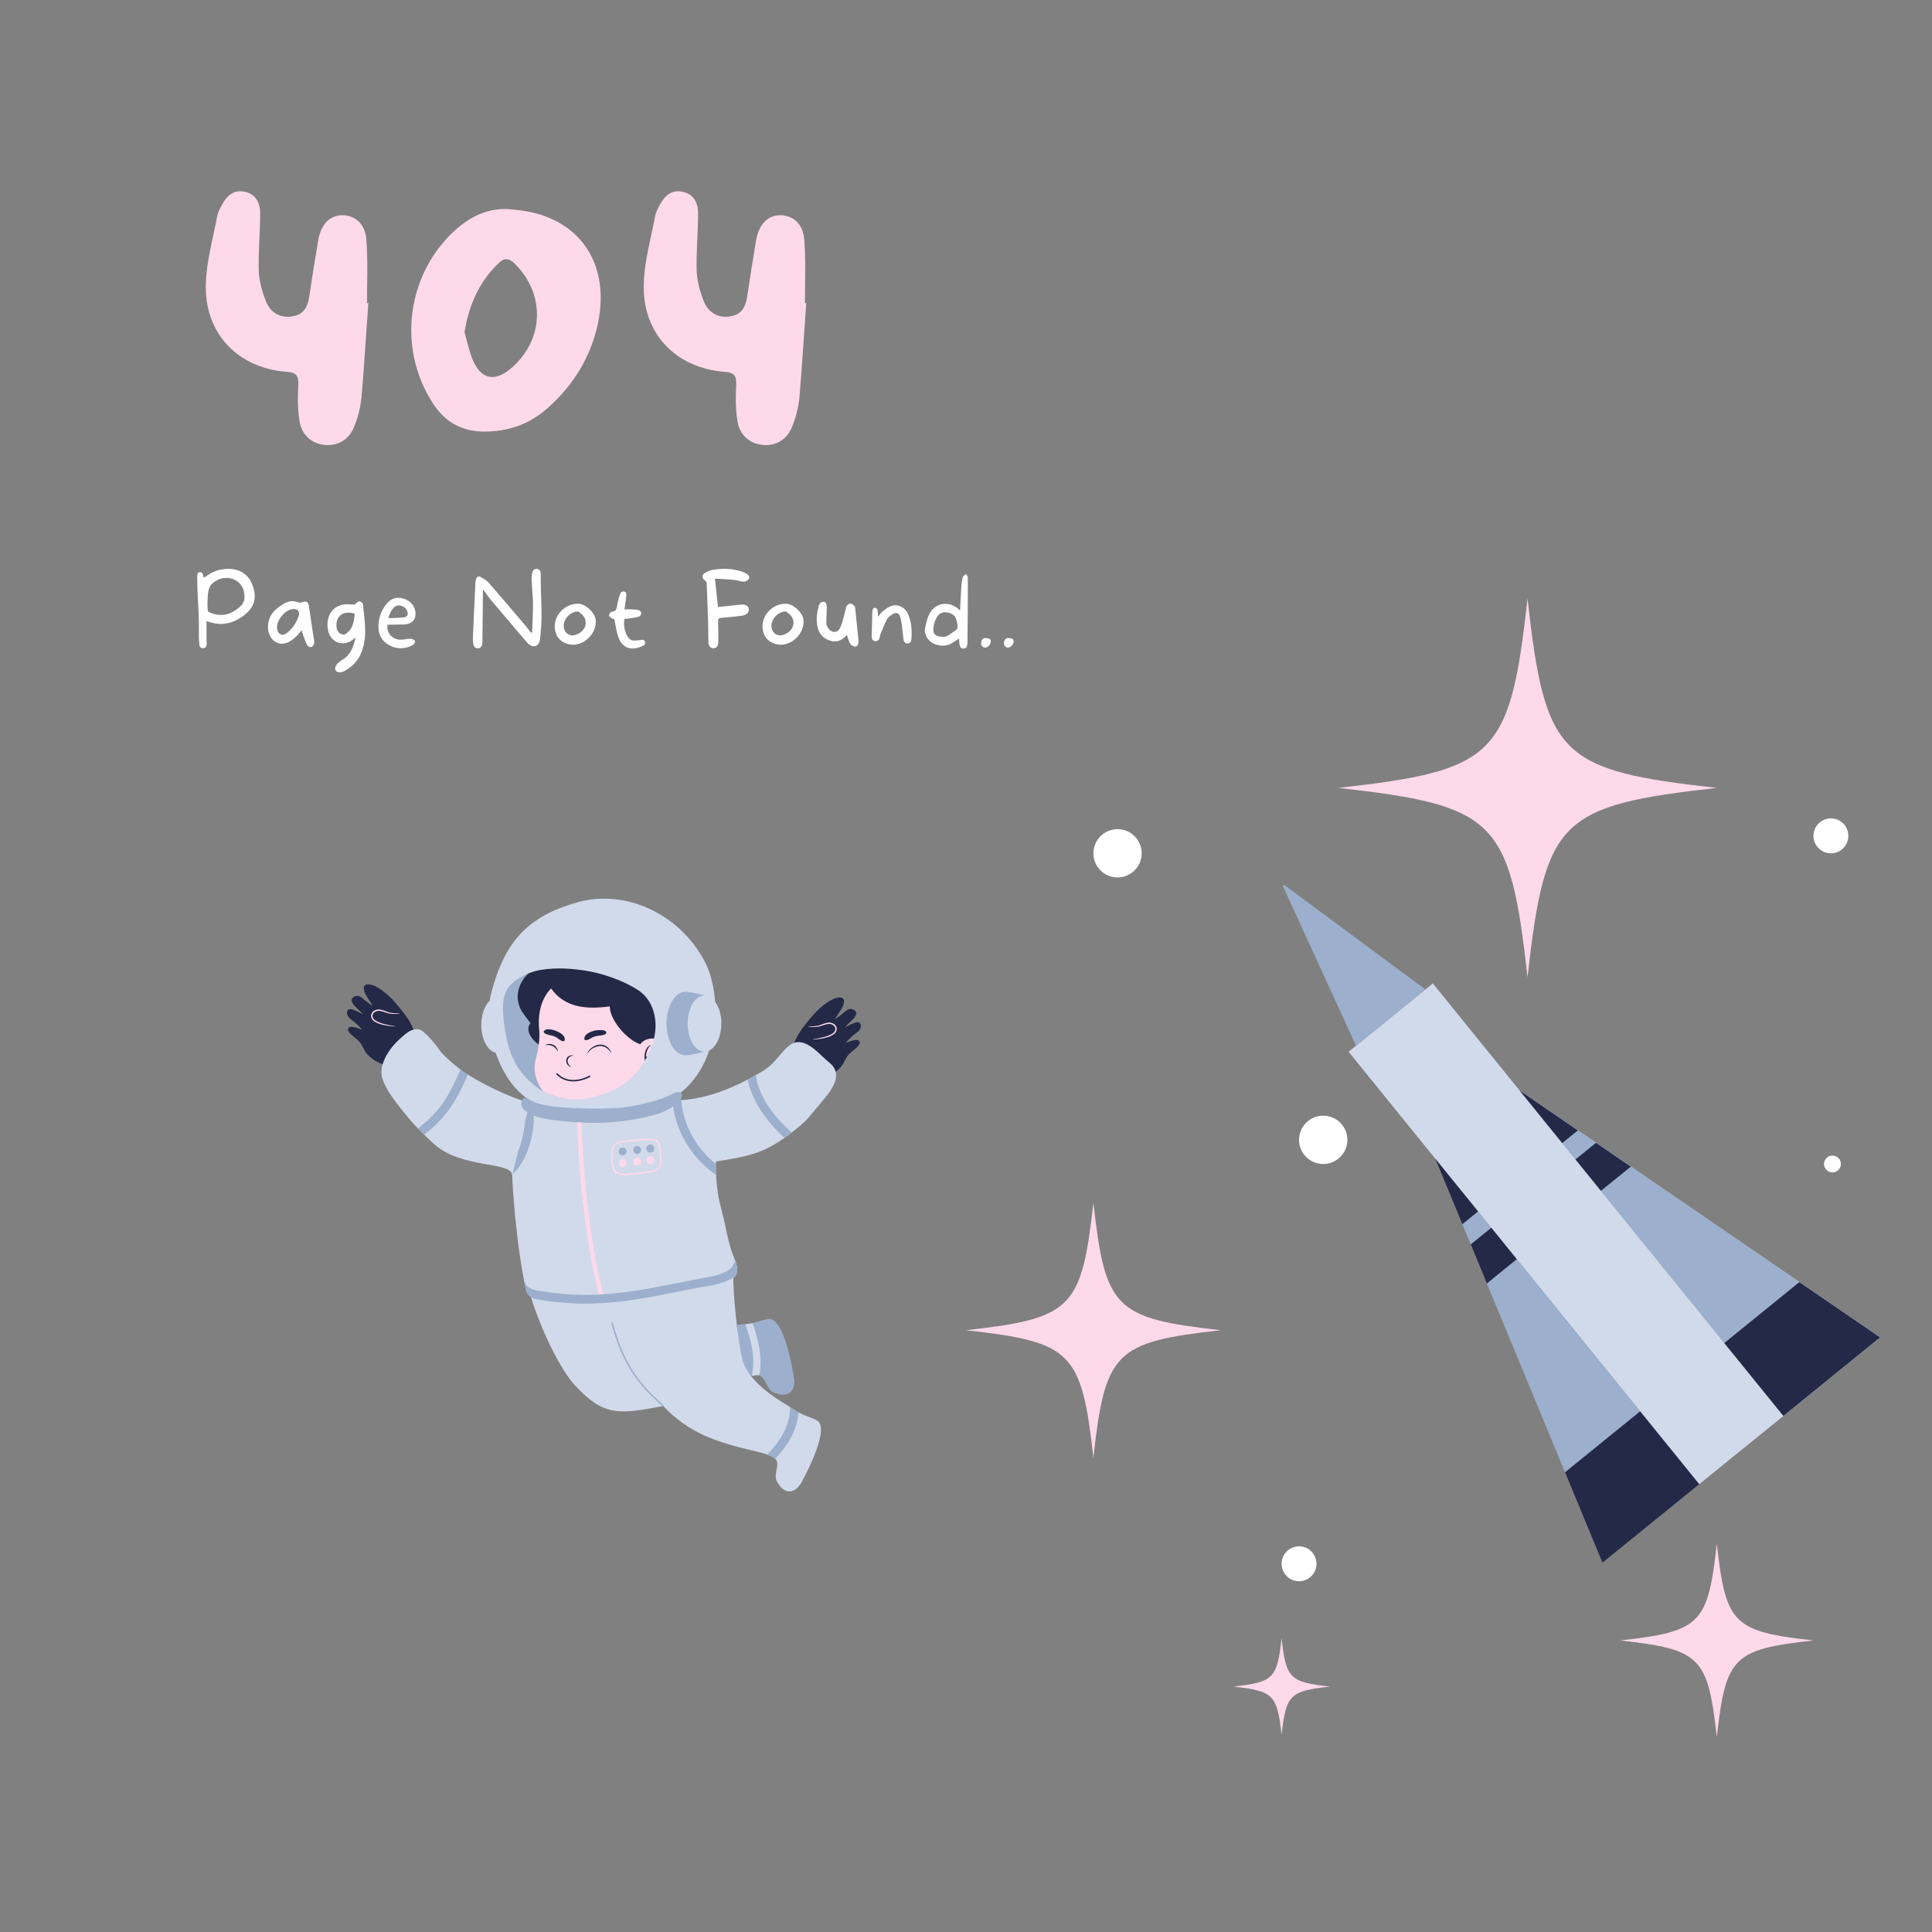 <svg xmlns="http://www.w3.org/2000/svg" xmlns:xlink="http://www.w3.org/1999/xlink" width="1080" zoomAndPan="magnify" viewBox="0 0 810 810" height="1080" preserveAspectRatio="xMidYMid meet" version="1.0"><rect x="0" y="0" width="810" height="810" fill="#808080" stroke="none"/><defs><g/><clipPath id="id1"><path d="M 561 250.371 L 720 250.371 L 720 410 L 561 410 Z M 561 250.371 " clip-rule="nonzero"/></clipPath><clipPath id="id2"><path d="M 679 647 L 761 647 L 761 728.871 L 679 728.871 Z M 679 647 " clip-rule="nonzero"/></clipPath><clipPath id="id3"><path d="M 145.078 412 L 174 412 L 174 447 L 145.078 447 Z M 145.078 412 " clip-rule="nonzero"/></clipPath><clipPath id="id4"><path d="M 333 418.02 L 360.914 418.02 L 360.914 449.332 L 333 449.332 Z M 333 418.02 " clip-rule="nonzero"/></clipPath></defs><g fill="#fed9e9" fill-opacity="1"><g transform="translate(81, 186.125)"><g><path d="M 72.863 -59.039 C 72.863 -67.969 73.297 -76.895 72.574 -85.824 C 72 -92.449 67.824 -95.762 62.641 -95.902 C 57.312 -95.902 53.566 -92.16 52.414 -85.391 C 51.121 -77.902 49.969 -70.414 48.816 -62.785 C 48.238 -58.32 46.945 -54.434 41.902 -53.566 C 37.008 -52.559 32.832 -54.719 30.816 -59.039 C 29.09 -63.07 27.793 -67.68 27.504 -72 C 27.215 -80.207 28.078 -88.414 28.078 -96.625 C 28.078 -100.945 26.352 -104.688 21.742 -105.695 C 16.848 -106.848 13.824 -103.824 11.809 -99.793 C 11.09 -98.496 10.367 -97.055 10.078 -95.617 C 8.352 -86.258 5.617 -76.895 5.328 -67.535 C 4.465 -46.656 18.434 -31.824 39.168 -30.238 C 43.488 -29.953 44.207 -28.367 44.062 -24.625 C 43.777 -19.441 43.777 -14.258 44.641 -9.215 C 45.648 -3.742 49.535 -0.145 55.297 0.434 C 61.199 0.863 65.52 -2.16 67.535 -7.344 C 69.121 -11.09 70.129 -15.406 70.559 -19.441 C 71.711 -32.688 72.434 -45.793 73.441 -59.039 C 73.152 -59.039 73.008 -59.039 72.863 -59.039 Z M 72.863 -59.039 "/></g></g></g><g fill="#fed9e9" fill-opacity="1"><g transform="translate(167.112, 186.125)"><g><path d="M 24.625 -90.434 C 3.457 -72 -0.863 -40.465 14.398 -16.992 C 19.441 -9.215 26.496 -5.184 35.855 -5.184 C 45.215 -5.184 53.566 -7.777 60.91 -13.68 C 71.711 -22.754 79.344 -33.984 82.945 -47.809 C 90 -75.312 75.742 -96.047 48.383 -98.207 C 39.168 -99.504 31.391 -96.191 24.625 -90.434 Z M 42.047 -75.887 C 44.352 -78.191 46.512 -77.902 48.816 -75.457 C 61.344 -62.93 61.055 -44.496 48.098 -32.543 C 40.465 -25.488 34.273 -26.785 30.672 -36.289 C 29.375 -39.887 28.512 -43.488 27.648 -46.945 C 29.52 -58.32 33.84 -68.113 42.047 -75.887 Z M 42.047 -75.887 "/></g></g></g><g fill="#fed9e9" fill-opacity="1"><g transform="translate(264.6, 186.125)"><g><path d="M 72.863 -59.039 C 72.863 -67.969 73.297 -76.895 72.574 -85.824 C 72 -92.449 67.824 -95.762 62.641 -95.902 C 57.312 -95.902 53.566 -92.16 52.414 -85.391 C 51.121 -77.902 49.969 -70.414 48.816 -62.785 C 48.238 -58.32 46.945 -54.434 41.902 -53.566 C 37.008 -52.559 32.832 -54.719 30.816 -59.039 C 29.09 -63.07 27.793 -67.68 27.504 -72 C 27.215 -80.207 28.078 -88.414 28.078 -96.625 C 28.078 -100.945 26.352 -104.688 21.742 -105.695 C 16.848 -106.848 13.824 -103.824 11.809 -99.793 C 11.09 -98.496 10.367 -97.055 10.078 -95.617 C 8.352 -86.258 5.617 -76.895 5.328 -67.535 C 4.465 -46.656 18.434 -31.824 39.168 -30.238 C 43.488 -29.953 44.207 -28.367 44.062 -24.625 C 43.777 -19.441 43.777 -14.258 44.641 -9.215 C 45.648 -3.742 49.535 -0.145 55.297 0.434 C 61.199 0.863 65.52 -2.16 67.535 -7.344 C 69.121 -11.09 70.129 -15.406 70.559 -19.441 C 71.711 -32.688 72.434 -45.793 73.441 -59.039 C 73.152 -59.039 73.008 -59.039 72.863 -59.039 Z M 72.863 -59.039 "/></g></g></g><g fill="#ffffff" fill-opacity="1"><g transform="translate(81, 271.775)"><g><path d="M 24.652 -26.965 C 22.723 -31.668 18.355 -33.895 12.641 -33.137 C 9.07 -32.762 6.719 -31.078 5.586 -30.281 C 4.996 -29.863 4.789 -29.695 4.492 -29.82 L 4.242 -29.902 L 4.199 -30.199 C 4.074 -31.668 3.527 -31.879 2.941 -31.879 C 2.941 -31.879 2.898 -31.879 2.898 -31.879 C 2.309 -31.879 1.723 -31.668 1.68 -30.199 C 1.68 -26.418 1.848 -22.637 2.059 -18.941 C 2.184 -16.129 2.352 -13.273 2.395 -10.457 C 2.395 -9.535 2.395 -8.609 2.395 -7.727 C 2.352 -5.672 2.352 -3.527 2.605 -1.43 C 2.688 -0.758 3.066 0.043 4.156 0 C 4.492 0 5.461 -0.043 5.629 -1.598 C 5.672 -1.973 5.629 -2.352 5.629 -2.773 C 5.586 -3.023 5.586 -3.234 5.586 -3.484 C 5.586 -5.25 5.586 -7.016 5.586 -8.777 L 5.586 -11.426 L 6.133 -11.215 C 11.215 -9.367 15.918 -9.996 20.578 -13.273 C 25.746 -16.844 27.047 -21.211 24.652 -26.965 Z M 21.461 -20.746 C 21.379 -19.738 20.832 -18.605 20.16 -17.934 C 17.516 -15.289 14.574 -13.945 11.594 -13.945 C 9.828 -13.945 8.105 -14.406 6.344 -15.328 C 5.672 -15.664 6.133 -22.598 6.176 -22.68 C 6.594 -25.789 7.184 -26.797 9.574 -28.266 C 12.098 -29.82 15.328 -29.902 17.809 -28.477 C 20.496 -26.922 21.715 -24.316 21.461 -20.746 Z M 21.461 -20.746 "/></g></g></g><g fill="#ffffff" fill-opacity="1"><g transform="translate(110.652, 271.775)"><g><path d="M 20.789 -4.746 C 20.203 -8.863 19.57 -12.977 18.941 -17.137 C 18.816 -18.145 18.691 -19.32 17.555 -19.531 C 16.801 -19.699 15.875 -19.234 15.035 -19.066 C 12.18 -20.074 10.586 -20.035 7.727 -18.312 C 6.719 -17.684 5.711 -16.926 4.828 -16.129 C 1.934 -13.48 0.926 -9.031 2.309 -5.711 C 3.781 -2.227 7.223 -0.926 10.543 -2.688 C 11.676 -3.277 12.684 -4.156 13.648 -5.039 C 14.406 -5.711 14.992 -6.594 15.836 -7.602 C 15.961 -7.098 15.961 -6.762 16.086 -6.512 C 16.715 -4.746 17.305 -2.941 18.145 -1.262 C 18.355 -0.797 19.445 -0.336 19.906 -0.504 C 20.453 -0.715 20.957 -1.555 21.086 -2.184 C 21.211 -2.98 20.914 -3.863 20.789 -4.746 Z M 14.574 -13.523 C 13.691 -10.879 12.223 -8.566 10.078 -6.762 C 9.156 -6.008 8.105 -5.207 6.887 -5.879 C 5.672 -6.551 5.543 -7.812 5.461 -8.777 C 5.504 -12.137 9.031 -16.086 12.055 -16.422 C 14.113 -16.676 15.203 -15.414 14.574 -13.523 Z M 14.574 -13.523 "/></g></g></g><g fill="#ffffff" fill-opacity="1"><g transform="translate(135.6, 271.775)"><g><path d="M 16.59 -18.395 C 16.547 -18.898 15.664 -19.57 15.121 -19.656 C 14.617 -19.738 13.984 -19.109 13.48 -18.73 C 13.312 -18.605 13.273 -18.27 13.312 -18.312 C 11.426 -18.312 9.66 -18.605 8.062 -18.27 C 2.562 -17.094 0.926 -11.762 2.016 -7.184 C 3.234 -2.184 8.484 -0.504 12.473 -3.695 C 12.727 -3.906 12.938 -4.117 13.48 -4.535 C 12.641 -0.547 11.426 2.73 8.023 4.789 C 7.52 5.082 7.055 5.418 6.594 5.797 C 5.039 7.055 4.535 8.359 5.207 9.367 C 5.879 10.332 7.309 10.375 9.031 9.449 C 12.391 7.559 14.785 4.914 16.129 1.262 C 18.523 -5.25 17.18 -11.844 16.59 -18.395 Z M 10.289 -6.762 C 9.535 -6.047 8.695 -5.418 7.52 -5.922 C 6.344 -6.383 5.711 -7.352 5.543 -8.566 C 4.871 -13.398 8.273 -16.086 13.145 -14.449 C 12.77 -11.676 12.602 -8.863 10.289 -6.762 Z M 10.289 -6.762 "/></g></g></g><g fill="#ffffff" fill-opacity="1"><g transform="translate(156.936, 271.775)"><g><path d="M 5.711 -9.871 C 7.895 -9.91 10.039 -9.91 12.223 -9.953 C 14.953 -10.039 16.59 -11.129 17.094 -13.062 C 17.809 -16.043 16.211 -19.152 13.23 -20.453 C 10.078 -21.84 7.141 -21.168 5.082 -18.562 C 2.73 -15.625 1.598 -12.266 1.723 -8.609 C 1.805 -5.293 3.445 -2.688 6.551 -1.094 C 9.703 0.504 12.977 0.336 16.086 -1.301 C 16.633 -1.598 17.219 -2.52 17.094 -2.98 C 16.969 -3.445 15.961 -3.906 15.371 -3.949 C 14.195 -4.031 13.02 -3.738 11.887 -3.613 C 8.023 -3.191 5.039 -6.047 5.504 -9.742 C 5.629 -9.828 5.672 -9.871 5.711 -9.871 Z M 8.398 -17.219 C 9.449 -18.188 11.004 -18.145 12.473 -17.262 C 13.523 -16.59 14.363 -14.785 13.859 -13.777 C 13.648 -13.355 12.938 -12.977 12.434 -12.938 C 10.289 -12.727 8.148 -12.684 5.84 -12.602 C 6.383 -14.363 7.055 -16.004 8.398 -17.219 Z M 8.398 -17.219 "/></g></g></g><g fill="#ffffff" fill-opacity="1"><g transform="translate(178.02, 271.775)"><g/></g></g><g fill="#ffffff" fill-opacity="1"><g transform="translate(196.542, 271.775)"><g><path d="M 26.082 -6.512 C 25.285 -7.477 24.57 -8.527 23.73 -9.492 C 18.605 -15.539 13.48 -21.59 8.273 -27.551 C 7.391 -28.559 6.047 -29.23 4.828 -29.945 C 4.074 -30.367 3.359 -29.945 3.109 -29.105 C 2.898 -28.559 2.773 -27.973 2.773 -27.383 C 2.395 -19.613 2.016 -11.844 1.723 -4.074 C 1.68 -3.191 1.766 -2.309 1.973 -1.469 C 2.227 -0.504 2.855 0.086 3.906 0.043 C 4.957 -0.043 5.418 -0.758 5.629 -1.68 C 5.711 -2.102 5.711 -2.562 5.711 -2.98 C 5.797 -9.703 5.879 -16.422 5.922 -23.102 C 5.922 -23.52 6.008 -23.941 6.047 -24.613 C 7.266 -22.973 8.23 -21.504 9.324 -20.16 C 14.281 -14.281 19.277 -8.441 24.277 -2.562 C 24.652 -2.102 25.156 -1.637 25.66 -1.301 C 27.344 -0.254 29.062 -0.883 29.609 -2.773 C 29.902 -3.738 29.945 -4.703 30.07 -5.672 C 31.039 -14.238 30.031 -22.805 30.156 -31.332 C 30.156 -32.34 29.695 -33.098 28.645 -33.223 C 27.637 -33.391 26.922 -32.801 26.672 -31.879 C 26.418 -30.828 26.293 -29.734 26.336 -28.688 C 26.461 -25.367 26.879 -22.051 26.922 -18.73 C 26.965 -14.699 26.672 -10.625 26.543 -6.594 C 26.375 -6.551 26.207 -6.512 26.082 -6.512 Z M 26.082 -6.512 "/></g></g></g><g fill="#ffffff" fill-opacity="1"><g transform="translate(230.898, 271.775)"><g><path d="M 18.816 -12.098 C 18.438 -15.035 14.531 -18.605 11.633 -18.648 C 6.383 -18.816 1.68 -14.406 1.68 -9.199 C 1.723 -5.125 3.988 -2.352 7.98 -1.598 C 13.734 -0.547 19.613 -6.301 18.816 -12.098 Z M 10.711 -5.711 C 7.98 -4.66 5.461 -6.426 5.418 -9.324 C 5.375 -12.305 8.316 -15.371 11.34 -15.414 C 11.801 -15.414 12.266 -14.824 12.684 -14.488 C 15.664 -12.348 15.539 -7.602 10.711 -5.711 Z M 10.711 -5.711 "/></g></g></g><g fill="#ffffff" fill-opacity="1"><g transform="translate(253.62, 271.775)"><g><path d="M 16.801 -2.645 C 16.465 -4.031 15.289 -3.445 14.32 -3.359 C 12.77 -3.277 11.047 -2.812 9.91 -4.324 C 8.191 -6.68 7.812 -9.406 8.105 -12.305 C 8.734 -12.348 9.281 -12.348 9.828 -12.434 C 11.297 -12.684 12.852 -12.852 14.281 -13.273 C 14.742 -13.398 15.289 -14.195 15.246 -14.699 C 15.246 -15.16 14.617 -15.875 14.152 -15.961 C 12.977 -16.254 11.762 -16.297 10.586 -16.34 C 9.828 -16.379 9.113 -16.297 8.191 -16.254 C 8.484 -18.227 8.695 -20.035 8.945 -21.797 C 9.07 -22.68 9.07 -23.52 8.023 -23.773 C 7.055 -23.98 6.512 -23.309 6.258 -22.469 C 5.84 -21.125 5.418 -19.738 5.164 -18.312 C 4.914 -16.844 4.914 -15.371 2.773 -15.289 C 2.395 -15.289 1.68 -14.281 1.68 -13.734 C 1.723 -13.273 2.52 -12.77 3.066 -12.434 C 3.359 -12.223 3.863 -12.305 3.906 -12.266 C 4.535 -9.449 4.789 -6.762 5.754 -4.324 C 7.391 -0.168 10.922 1.094 15.035 -0.629 C 15.961 -1.008 17.137 -1.344 16.801 -2.645 Z M 16.801 -2.645 "/></g></g></g><g fill="#ffffff" fill-opacity="1"><g transform="translate(274.326, 271.775)"><g/></g></g><g fill="#ffffff" fill-opacity="1"><g transform="translate(292.848, 271.775)"><g><path d="M 15.289 -28.602 C 16.547 -28.477 17.723 -27.93 18.984 -27.887 C 19.656 -27.887 20.664 -28.391 21.043 -28.98 C 21.59 -29.777 21.086 -30.66 20.242 -31.164 C 19.699 -31.543 19.066 -31.793 18.438 -32.047 C 14.406 -33.473 10.289 -33.516 6.133 -32.887 C 4.957 -32.719 3.695 -32.258 2.688 -31.586 C 1.262 -30.703 1.43 -29.273 2.812 -28.352 C 3.148 -28.141 3.402 -27.637 3.445 -27.258 C 3.652 -21.797 3.863 -16.379 4.031 -10.922 C 4.117 -8.023 4.031 -5.125 4.199 -2.27 C 4.242 -0.758 5.207 0.043 6.344 0.043 C 7.434 0 8.23 -0.926 8.316 -2.395 C 8.359 -2.898 8.316 -3.359 8.316 -3.863 C 8.316 -6.383 8.316 -8.863 8.23 -11.383 C 8.23 -12.305 8.484 -12.641 9.449 -12.727 C 12.305 -12.977 15.203 -13.23 18.059 -13.609 C 20.203 -13.902 21.293 -15.035 21.086 -16.465 C 20.875 -17.891 19.57 -18.523 17.387 -18.27 C 14.32 -17.934 11.258 -17.598 8.191 -17.262 C 7.77 -21.086 7.352 -24.949 6.887 -29.191 C 9.742 -29.023 12.516 -28.895 15.289 -28.602 Z M 15.289 -28.602 "/></g></g></g><g fill="#ffffff" fill-opacity="1"><g transform="translate(318.006, 271.775)"><g><path d="M 18.816 -12.098 C 18.438 -15.035 14.531 -18.605 11.633 -18.648 C 6.383 -18.816 1.68 -14.406 1.68 -9.199 C 1.723 -5.125 3.988 -2.352 7.98 -1.598 C 13.734 -0.547 19.613 -6.301 18.816 -12.098 Z M 10.711 -5.711 C 7.98 -4.66 5.461 -6.426 5.418 -9.324 C 5.375 -12.305 8.316 -15.371 11.34 -15.414 C 11.801 -15.414 12.266 -14.824 12.684 -14.488 C 15.664 -12.348 15.539 -7.602 10.711 -5.711 Z M 10.711 -5.711 "/></g></g></g><g fill="#ffffff" fill-opacity="1"><g transform="translate(340.728, 271.775)"><g><path d="M 19.109 -4.156 C 18.691 -8.23 18.27 -12.305 17.852 -16.379 C 17.809 -16.844 17.766 -17.473 17.473 -17.766 C 17.012 -18.227 16.34 -18.73 15.75 -18.73 C 15.203 -18.73 14.574 -18.188 14.195 -17.684 C 13.902 -17.348 13.945 -16.758 13.816 -16.297 C 13.105 -13.734 12.641 -11.09 11.551 -8.695 C 10.457 -6.215 7.855 -6.258 6.383 -8.609 C 6.008 -9.156 5.711 -9.871 5.711 -10.5 C 5.711 -12.727 5.879 -14.953 5.922 -17.18 C 5.922 -17.891 5.754 -18.73 5.336 -19.234 C 5.082 -19.531 4.074 -19.531 3.613 -19.32 C 3.148 -19.066 2.73 -18.395 2.562 -17.852 C 1.766 -14.992 1.387 -12.055 1.973 -9.156 C 2.562 -6.008 4.492 -4.031 7.52 -3.109 C 10.164 -2.352 12.266 -3.316 14.027 -5.293 C 14.113 -5.418 14.238 -5.461 14.363 -5.504 C 14.824 -4.285 15.078 -2.941 15.707 -1.848 C 16.086 -1.262 17.051 -0.758 17.766 -0.715 C 18.816 -0.715 19.152 -1.68 19.195 -2.688 C 19.234 -3.148 19.152 -3.652 19.109 -4.156 Z M 19.109 -4.156 "/></g></g></g><g fill="#ffffff" fill-opacity="1"><g transform="translate(363.786, 271.775)"><g><path d="M 16.969 -14.238 C 16.297 -15.836 14.992 -17.137 13.398 -17.684 C 10.246 -18.773 8.105 -16.926 6.047 -15.246 C 5.461 -14.742 5.039 -14.027 4.324 -13.188 C 4.242 -14.363 4.285 -15.289 4.074 -16.172 C 4.031 -16.297 3.988 -16.422 3.863 -16.547 C 3.402 -17.094 2.605 -17.094 2.227 -16.465 C 2.141 -16.379 2.102 -16.297 2.059 -16.172 C 1.891 -15.289 1.891 -14.363 1.891 -13.48 C 1.805 -10.543 1.766 -7.645 1.68 -4.703 C 1.68 -3.781 2.102 -3.109 3.066 -2.98 C 4.074 -2.812 4.66 -3.359 4.957 -4.285 C 5.125 -4.703 5.082 -5.207 5.25 -5.586 C 6.176 -7.812 6.973 -10.121 8.148 -12.223 C 8.652 -13.188 9.828 -13.945 10.879 -14.488 C 11.93 -15.078 13.188 -14.617 13.523 -13.441 C 13.984 -12.055 14.195 -10.543 14.406 -9.07 C 14.656 -7.223 14.785 -5.375 15.035 -3.57 C 15.203 -2.688 15.707 -1.934 16.758 -1.973 C 17.809 -2.059 18.227 -2.812 18.312 -3.738 C 18.605 -7.352 18.395 -10.922 16.969 -14.238 Z M 16.969 -14.238 "/></g></g></g><g fill="#ffffff" fill-opacity="1"><g transform="translate(386.046, 271.775)"><g><path d="M 18.984 -31.121 C 18.523 -30.742 17.852 -30.449 17.684 -29.988 C 17.348 -28.895 17.137 -27.719 17.051 -26.543 C 16.801 -23.059 16.676 -19.531 16.465 -15.793 C 16.172 -16.086 16.004 -16.254 15.836 -16.379 C 11.969 -19.949 6.047 -19.152 3.652 -14.488 C 2.645 -12.516 2.141 -10.246 1.766 -8.062 C 1.555 -7.055 1.934 -5.797 2.395 -4.828 C 4.074 -1.387 9.281 0 12.852 -2.016 C 13.902 -2.605 14.867 -3.277 16.043 -4.031 C 16.129 -3.023 16.129 -2.184 16.254 -1.387 C 16.379 -0.504 16.926 0.086 17.852 0.125 C 18.816 0.125 19.363 -0.461 19.488 -1.387 C 19.57 -1.68 19.57 -2.016 19.57 -2.309 C 19.656 -11.426 19.738 -20.539 19.738 -29.652 C 19.738 -30.113 19.234 -30.617 18.984 -31.121 Z M 13.398 -6.68 C 12.098 -5.84 10.961 -4.621 9.281 -4.789 C 5.922 -4.828 4.789 -6.176 5.375 -9.367 C 5.586 -10.375 5.922 -11.383 6.383 -12.305 C 7.391 -14.449 8.82 -15.289 10.836 -15.035 C 13.273 -14.742 14.531 -13.609 15.121 -11.215 C 15.121 -11.129 15.121 -11.047 15.16 -10.961 C 15.707 -8.23 15.707 -8.191 13.398 -6.68 Z M 13.398 -6.68 "/></g></g></g><g fill="#ffffff" fill-opacity="1"><g transform="translate(409.65, 271.775)"><g><path d="M 3.906 -4.242 C 2.477 -4.41 1.805 -3.695 1.68 -2.141 C 1.637 -1.094 2.309 -0.336 3.359 -0.254 C 4.367 -0.211 5.672 -1.512 5.754 -2.773 C 5.797 -4.074 4.789 -4.156 3.906 -4.242 Z M 3.906 -4.242 "/></g></g></g><g fill="#ffffff" fill-opacity="1"><g transform="translate(419.226, 271.775)"><g><path d="M 3.906 -4.242 C 2.477 -4.41 1.805 -3.695 1.68 -2.141 C 1.637 -1.094 2.309 -0.336 3.359 -0.254 C 4.367 -0.211 5.672 -1.512 5.754 -2.773 C 5.797 -4.074 4.789 -4.156 3.906 -4.242 Z M 3.906 -4.242 "/></g></g></g><path fill="#fed9e9" d="M 511.82 557.699 C 467.387 562.66 463.371 566.68 458.41 611.137 C 453.449 566.68 449.434 562.66 405 557.699 C 449.434 552.734 453.449 548.719 458.41 504.262 C 463.371 548.719 467.387 552.734 511.82 557.699 " fill-opacity="1" fill-rule="nonzero"/><g clip-path="url(#id1)"><path fill="#fed9e9" d="M 719.781 330.34 C 653.762 337.703 647.793 343.699 640.43 409.734 C 633.07 343.699 627.102 337.703 561.078 330.34 C 627.102 322.977 633.07 317.004 640.43 250.945 C 647.793 317.004 653.762 322.977 719.781 330.34 " fill-opacity="1" fill-rule="nonzero"/></g><path fill="#fed9e9" d="M 726.469 549.973 C 698.328 553.117 695.77 555.656 692.652 583.812 C 689.488 555.656 686.953 553.117 658.809 549.973 C 686.953 546.832 689.488 544.293 692.652 516.117 C 695.77 544.293 698.328 546.832 726.469 549.973 " fill-opacity="1" fill-rule="nonzero"/><g clip-path="url(#id2)"><path fill="#fed9e9" d="M 760.289 687.77 C 726.582 691.52 723.555 694.57 719.781 728.297 C 716.035 694.57 712.984 691.52 679.277 687.77 C 712.984 683.996 716.035 680.941 719.781 647.219 C 723.555 680.941 726.582 683.996 760.289 687.77 " fill-opacity="1" fill-rule="nonzero"/></g><path fill="#fed9e9" d="M 557.578 707.102 C 540.723 708.988 539.199 710.512 537.312 727.375 C 535.449 710.512 533.926 708.988 517.07 707.102 C 533.926 705.238 535.449 703.711 537.312 686.848 C 539.199 703.711 540.723 705.238 557.578 707.102 " fill-opacity="1" fill-rule="nonzero"/><path fill="#ffffff" d="M 564.895 477.879 C 564.895 483.469 560.359 488.004 554.75 488.004 C 549.164 488.004 544.629 483.469 544.629 477.879 C 544.629 472.289 549.164 467.75 554.75 467.75 C 560.359 467.75 564.895 472.289 564.895 477.879 " fill-opacity="1" fill-rule="nonzero"/><path fill="#ffffff" d="M 478.652 357.754 C 478.652 363.344 474.117 367.879 468.531 367.879 C 462.941 367.879 458.41 363.344 458.41 357.754 C 458.41 352.164 462.941 347.629 468.531 347.629 C 474.117 347.629 478.652 352.164 478.652 357.754 " fill-opacity="1" fill-rule="nonzero"/><path fill="#ffffff" d="M 771.801 488.004 C 771.801 489.957 770.207 491.531 768.258 491.531 C 766.328 491.531 764.734 489.957 764.734 488.004 C 764.734 486.051 766.328 484.48 768.258 484.48 C 770.207 484.48 771.801 486.051 771.801 488.004 " fill-opacity="1" fill-rule="nonzero"/><path fill="#ffffff" d="M 774.922 350.434 C 774.922 354.477 771.668 357.754 767.629 357.754 C 763.59 357.754 760.289 354.477 760.289 350.434 C 760.289 346.395 763.59 343.113 767.629 343.113 C 771.668 343.113 774.922 346.395 774.922 350.434 " fill-opacity="1" fill-rule="nonzero"/><path fill="#ffffff" d="M 551.945 655.637 C 551.945 659.68 548.668 662.934 544.629 662.934 C 540.59 662.934 537.312 659.68 537.312 655.637 C 537.312 651.574 540.59 648.297 544.629 648.297 C 548.668 648.297 551.945 651.574 551.945 655.637 " fill-opacity="1" fill-rule="nonzero"/><path fill="#d1daea" d="M 747.699 593.645 L 712.398 622.273 L 565.41 440.965 L 600.711 412.293 L 747.699 593.645 " fill-opacity="1" fill-rule="nonzero"/><path fill="#9cafcc" d="M 712.398 622.273 L 671.828 655.188 L 601.719 485.758 Z M 712.398 622.273 " fill-opacity="1" fill-rule="nonzero"/><path fill="#d1daea" d="M 747.699 593.645 L 788.273 560.707 L 637.02 457.109 Z M 747.699 593.645 " fill-opacity="1" fill-rule="nonzero"/><path fill="#9cafcc" d="M 747.699 593.645 L 788.273 560.707 L 637.02 457.109 Z M 747.699 593.645 " fill-opacity="1" fill-rule="nonzero"/><path fill="#232946" d="M 656.141 617.266 L 671.828 655.188 L 712.398 622.273 L 687.625 591.715 L 656.141 617.266 " fill-opacity="1" fill-rule="nonzero"/><path fill="#232946" d="M 619.672 507.898 L 601.719 485.758 L 613.098 513.242 Z M 619.672 507.898 " fill-opacity="1" fill-rule="nonzero"/><path fill="#232946" d="M 616.621 521.73 L 623.375 538.098 L 635.898 527.926 L 625.238 514.746 L 616.621 521.73 " fill-opacity="1" fill-rule="nonzero"/><path fill="#d1daea" d="M 722.902 563.066 L 747.699 593.645 L 788.273 560.707 L 754.387 537.512 L 722.902 563.066 " fill-opacity="1" fill-rule="nonzero"/><path fill="#232946" d="M 722.902 563.066 L 747.699 593.645 L 788.273 560.707 L 754.387 537.512 L 722.902 563.066 " fill-opacity="1" fill-rule="nonzero"/><path fill="#d1daea" d="M 661.547 473.926 L 637.02 457.109 L 654.973 479.246 Z M 661.547 473.926 " fill-opacity="1" fill-rule="nonzero"/><path fill="#232946" d="M 661.547 473.926 L 637.02 457.109 L 654.973 479.246 Z M 661.547 473.926 " fill-opacity="1" fill-rule="nonzero"/><path fill="#d1daea" d="M 660.516 486.098 L 671.199 499.277 L 683.742 489.125 L 669.133 479.113 L 660.516 486.094 " fill-opacity="1" fill-rule="nonzero"/><path fill="#232946" d="M 660.516 486.098 L 671.199 499.277 L 683.742 489.125 L 669.133 479.113 L 660.516 486.094 " fill-opacity="1" fill-rule="nonzero"/><path fill="#9cafcc" d="M 538.48 371.047 L 538.457 371.07 L 537.918 371.496 L 537.875 371.52 L 568.508 438.43 L 582.781 426.844 L 583.316 426.414 L 597.59 414.828 L 538.48 371.047 " fill-opacity="1" fill-rule="nonzero"/><path fill="#d1daea" d="M 359.031 436.602 C 357.863 436.602 356.102 437.301 355.156 437.672 C 354.953 437.75 354.785 437.82 354.664 437.863 L 354.023 436.859 C 354.371 436.512 354.699 436.164 355.031 435.82 C 355.848 434.961 356.691 434.074 357.742 433.25 C 357.93 433.105 358.113 432.969 358.297 432.828 C 359.648 431.809 360.469 431.121 360.27 429.863 C 360.172 429.277 359.938 429.164 359.562 429.164 C 358.926 429.164 358.055 429.559 357.418 429.848 L 357.176 429.957 C 356.215 430.387 355.305 430.871 354.477 431.398 L 353.66 430.516 C 354.023 430.035 354.461 429.594 354.887 429.168 C 355.078 428.973 355.27 428.781 355.453 428.586 C 355.66 428.367 355.922 428.113 356.211 427.844 C 357.18 426.93 358.504 425.68 358.316 424.68 C 358.188 424.008 357.344 423.641 356.613 423.641 C 356.559 423.641 356.504 423.645 356.449 423.648 C 355.688 423.711 355.062 424.25 354.398 424.82 C 354.18 425.008 353.965 425.191 353.742 425.363 C 352.648 426.207 351.543 427.043 350.434 427.871 L 349.523 427.109 C 349.898 426.359 350.438 425.527 351.008 424.652 C 351.844 423.363 352.711 422.031 353.055 420.941 C 353.309 420.121 353.316 419.488 353.078 419.168 C 352.852 418.859 352.367 418.797 352.004 418.797 C 351.129 418.797 349.93 419.16 348.941 419.727 C 346.043 421.309 343.141 423.785 340.762 426.699 L 340.117 427.465 C 338.145 429.816 335.051 433.504 333.766 437.008 C 328.879 437.883 326.316 445.043 320.172 448.805 C 301.434 460.266 288.348 461.652 280.562 461.234 C 289.062 456.738 294.434 449.051 297.309 440.445 C 300.27 439.039 302.441 434.512 302.441 429.133 C 302.441 425.43 301.414 422.133 299.809 419.973 C 299.359 413.438 297.766 407.383 295.297 402.801 C 284.703 382.984 262.184 372.762 242.316 378.219 C 221.914 383.961 211.762 394.004 205.926 416.398 C 205.668 417.402 205.465 418.457 205.312 419.555 C 203.203 421.594 201.777 425.387 201.777 429.738 C 201.777 435.656 204.402 440.539 207.82 441.375 C 210.895 450.414 216.402 458.625 224.035 462.32 L 222.051 462.363 L 219.488 473.109 L 222.051 462.363 C 216.172 460.77 206.957 457.113 195.57 450.211 C 193.133 448.734 185.621 442.516 184.152 440.086 C 183.055 438.27 178.312 432.699 176.25 431.777 C 175.094 431.266 173.902 431.391 172.746 431.852 C 171.547 428.254 168.309 424.398 166.273 421.973 L 165.625 421.199 C 163.25 418.293 160.348 415.816 157.441 414.227 C 156.461 413.668 155.258 413.305 154.387 413.305 C 154.023 413.305 153.539 413.367 153.312 413.676 C 153.074 413.996 153.082 414.629 153.332 415.445 C 153.68 416.535 154.547 417.867 155.383 419.156 C 155.953 420.035 156.492 420.863 156.867 421.617 L 155.953 422.379 C 154.848 421.547 153.742 420.715 152.645 419.867 C 152.426 419.699 152.211 419.516 151.992 419.328 C 151.328 418.758 150.703 418.219 149.941 418.156 C 149.887 418.152 149.832 418.148 149.777 418.148 C 149.047 418.148 148.203 418.512 148.074 419.188 C 147.883 420.188 149.211 421.438 150.18 422.352 C 150.465 422.625 150.73 422.871 150.938 423.094 C 151.121 423.289 151.312 423.48 151.508 423.68 C 151.93 424.102 152.367 424.539 152.73 425.027 L 151.914 425.906 C 151.086 425.383 150.18 424.895 149.211 424.465 L 148.973 424.359 C 148.336 424.066 147.461 423.672 146.828 423.672 C 146.453 423.672 146.219 423.785 146.121 424.367 C 145.918 425.629 146.738 426.32 148.09 427.336 C 148.273 427.473 148.461 427.617 148.645 427.758 C 149.695 428.582 150.539 429.469 151.359 430.328 C 151.688 430.672 152.02 431.02 152.367 431.367 L 151.727 432.371 C 151.602 432.328 151.434 432.262 151.23 432.18 C 150.285 431.805 148.523 431.109 147.359 431.109 C 146.535 431.109 146.535 431.434 146.535 431.699 C 146.535 432.375 148.098 433.676 149.238 434.625 C 150.258 435.469 151.219 436.27 151.633 436.961 C 152.062 437.617 152.414 438.277 152.754 438.918 C 153.484 440.281 154.172 441.57 155.488 442.621 C 156.387 443.375 158.406 444.902 160.633 445.535 C 159.887 447.699 159.645 449.922 160.262 451.984 C 161.848 457.273 166.316 462.523 169.684 466.812 C 173.246 471.355 177.484 475.5 181.723 479.414 C 193.602 490.359 214.762 486.637 214.766 492.93 L 214.762 492.93 C 214.762 495.707 216.277 521.551 220.477 540.59 C 220.797 542.051 221.566 543.082 222.602 543.828 L 222.594 543.832 C 228.465 562.219 236.566 576 240.832 580.559 C 253.32 594.242 259.805 592.836 278.086 589.492 C 289.031 601.211 301.598 604.82 314.633 607.953 C 317.441 608.629 322.898 609.703 324.996 611.613 C 327.488 613.879 323.672 618.496 326.059 621.668 C 329.715 627.75 334.285 625.316 336.418 620.758 C 338.547 616.801 347.992 598.562 342.508 595.52 C 339.996 594.125 337.09 593.531 334.578 592.027 C 332.289 590.656 330.047 589.184 327.785 587.762 C 323.172 584.859 318.633 581.523 315.176 577.281 C 314.727 576.73 314.301 576.16 313.902 575.578 C 314.441 575.68 314.766 575.738 314.766 575.738 L 315.379 575.738 C 315.309 576.121 315.234 576.504 315.145 576.887 C 316.141 576.645 317.07 576.516 317.84 576.582 C 318.012 576.602 318.176 576.625 318.328 576.672 C 318.375 576.441 318.41 576.211 318.449 575.98 C 319.699 576.648 321.051 578.367 321.727 579.691 C 322.543 581.285 323.387 582.93 325.09 583.406 L 325.148 583.426 C 326.355 583.902 327.453 584.145 328.402 584.145 C 329.684 584.145 330.684 583.711 331.375 582.852 C 332.391 581.594 332.684 579.438 332.16 577.047 C 330.426 566.227 326.855 553.59 322.5 553.59 C 322.395 553.59 322.289 553.602 322.18 553.613 C 320.852 553.805 319.574 554.184 318.223 554.578 C 317.598 554.762 316.32 554.949 315.672 555.117 C 315.703 555.203 315.723 555.289 315.746 555.375 C 315.668 555.148 315.59 554.914 315.508 554.688 C 314.848 554.848 314.176 554.973 313.492 555.047 C 313.148 555.086 312.812 555.121 312.473 555.152 C 312.551 555.367 312.625 555.586 312.703 555.805 C 311.875 555.883 310.41 555.957 309.586 556.027 C 309.672 556.727 309.535 557.438 309.238 558.148 C 308.215 550.238 307.457 541.27 307.457 535.82 L 307.453 535.824 C 307.98 535.402 308.43 534.918 308.711 534.344 C 309.832 532.027 308.277 528.598 307.422 526.438 C 305.766 522.258 304.934 518.062 304.043 513.676 C 303.148 509.266 301.715 504.969 301.023 500.52 C 300.352 496.188 299.977 491.359 300.164 486.973 C 314.648 484.645 320.883 483.477 332.309 474.512 C 338.207 469.887 338.145 469.566 342.961 463.816 C 346.66 459.363 352.047 453.691 350.156 448.707 C 350.453 448.48 350.715 448.273 350.914 448.105 C 352.219 447.062 352.906 445.773 353.637 444.406 C 353.977 443.77 354.332 443.105 354.746 442.469 C 355.172 441.762 356.137 440.961 357.152 440.117 C 358.293 439.168 359.855 437.871 359.855 437.191 C 359.855 436.926 359.855 436.602 359.031 436.602 " fill-opacity="1" fill-rule="nonzero"/><path fill="#9cafcc" d="M 315.145 576.887 C 315.07 576.906 314.988 576.93 314.918 576.949 L 314.91 576.941 C 314.988 576.922 315.07 576.906 315.145 576.887 " fill-opacity="1" fill-rule="nonzero"/><path fill="#9cafcc" d="M 321.328 580.254 C 320.504 578.656 319.781 577.09 318.328 576.68 L 318.328 576.672 C 319.789 577.078 320.516 578.648 321.328 580.254 " fill-opacity="1" fill-rule="nonzero"/><path fill="#9cafcc" d="M 193.047 448.41 C 190.758 453.871 188.164 459.191 184.605 463.961 C 182.559 466.703 180.047 469.137 177.441 471.348 C 176.75 471.938 176.004 472.539 175.219 473.105 C 176.066 473.98 176.926 474.844 177.801 475.691 C 177.926 475.598 178.055 475.508 178.184 475.414 C 181.258 473.102 184.074 470.387 186.512 467.422 C 190.664 462.367 193.586 456.531 196.117 450.539 C 195.934 450.426 195.754 450.32 195.57 450.211 C 194.977 449.852 194.082 449.211 193.047 448.41 " fill-opacity="1" fill-rule="nonzero"/><path fill="#9cafcc" d="M 308.902 555.473 C 309.551 560.926 310.34 566.133 311.133 569.676 C 311.84 572.371 313.203 574.777 314.914 576.945 C 314.992 576.926 315.07 576.906 315.145 576.887 C 316.879 569.523 315 562.211 312.473 555.148 C 311.285 555.266 310.094 555.375 308.902 555.473 " fill-opacity="1" fill-rule="nonzero"/><path fill="#9cafcc" d="M 324.922 583.992 C 331.652 586.641 333.855 581.906 332.762 576.949 C 332.047 572.48 328.426 552.109 322.094 553.012 C 319.859 553.328 317.727 554.168 315.512 554.684 C 318.012 561.844 319.832 569.219 318.324 576.68 C 321.242 577.488 321.223 582.957 324.922 583.992 " fill-opacity="1" fill-rule="nonzero"/><path fill="#9cafcc" d="M 256.852 554.406 L 256.258 554.562 C 261.523 574.383 269.504 581.855 275.914 587.859 C 276.531 588.438 277.133 589 277.715 589.559 C 277.836 589.535 277.957 589.516 278.082 589.492 L 278.297 589.27 C 277.664 588.664 277.008 588.047 276.332 587.414 C 269.977 581.461 262.07 574.055 256.852 554.406 " fill-opacity="1" fill-rule="nonzero"/><path fill="#9cafcc" d="M 334.578 592.027 C 333.473 591.367 332.383 590.68 331.293 589.992 C 331.141 593.461 330.383 596.859 328.832 600.078 C 327.062 603.742 324.5 606.926 321.68 609.848 C 323.035 610.34 324.234 610.922 324.996 611.613 C 325.004 611.617 325.008 611.625 325.016 611.633 C 327.742 608.699 330.203 605.52 332 601.926 C 333.547 598.832 334.453 595.531 334.812 592.152 C 334.734 592.109 334.652 592.07 334.578 592.027 " fill-opacity="1" fill-rule="nonzero"/><path fill="#9cafcc" d="M 328.941 477.031 C 329.91 476.344 330.91 475.594 331.957 474.785 C 329.305 472.57 326.93 470.051 324.918 467.594 C 321.172 463.016 317.594 456.91 316.918 450.723 C 315.758 451.383 314.621 452.004 313.508 452.59 C 314.629 458.922 318.203 464.977 322.07 469.867 C 324.055 472.375 326.375 474.836 328.941 477.031 " fill-opacity="1" fill-rule="nonzero"/><path fill="#9cafcc" d="M 308.312 528.719 C 308.086 529.141 307.863 529.559 307.637 529.98 C 306.859 531.445 306.113 532.199 304.609 532.988 C 302.562 534.066 300.434 534.703 298.168 535.148 C 288.992 536.961 279.793 538.824 270.582 540.453 C 264.723 541.484 258.828 542.266 252.906 542.641 C 252.281 542.684 251.66 542.719 251.039 542.75 C 248.641 542.867 246.234 542.922 243.828 542.887 C 239.082 542.82 234.352 542.395 229.656 541.699 C 226.938 541.297 223.277 541.223 221.09 539.344 C 220.652 538.965 220.422 538.52 220.277 537.969 C 220.176 537.582 219.984 537.293 219.746 537.082 C 219.98 538.273 220.223 539.441 220.477 540.59 C 220.797 542.051 221.566 543.078 222.602 543.828 C 222.844 544.008 223.109 544.168 223.383 544.316 C 223.406 544.32 223.434 544.328 223.461 544.336 C 227.109 545.289 231.055 545.625 234.793 546.012 C 243.879 546.961 253.027 546.594 262.07 545.438 C 271.152 544.273 280.113 542.371 289.078 540.555 C 293.637 539.625 298.449 539.176 302.879 537.727 C 304.637 537.152 306.402 536.293 307.953 535.277 C 308.035 535.223 308.109 535.164 308.188 535.109 C 308.391 534.871 308.574 534.621 308.711 534.34 C 309.484 532.742 308.98 530.602 308.312 528.719 " fill-opacity="1" fill-rule="nonzero"/><path fill="#9cafcc" d="M 223.742 467.688 C 226.703 468.875 230.164 469.379 232.895 469.684 C 235.859 470.074 238.938 470.371 242.047 470.555 C 242.66 470.594 243.273 470.617 243.883 470.645 C 248.664 470.859 253.473 470.805 258.023 470.375 C 263.984 469.766 273.398 468.309 279.055 465.719 C 280.016 465.238 281.141 464.586 282.195 463.863 C 283.809 475.453 290.586 485.859 300.211 492.672 C 300.129 491.109 300.102 489.555 300.137 488.039 C 291.914 481.398 286.438 471.762 285.605 461.215 C 285.449 461.223 285.293 461.234 285.145 461.242 C 285.98 460.113 286.262 458.66 285.355 458.117 C 284.988 457.898 284.438 457.82 283.645 457.973 C 282.562 458.184 281.535 458.859 280.551 459.277 C 279.59 459.688 278.637 460.113 277.676 460.531 C 271.871 462.512 263.156 464.496 256.891 464.648 C 252.152 464.801 247.414 464.801 242.676 464.648 C 238.547 464.496 234.27 464.344 230.141 463.578 C 227.266 463.223 224.91 462.609 222.328 461.258 C 221.957 461.062 221.508 460.785 221.055 460.582 C 220.238 460.219 219.398 460.086 218.918 461.086 C 218.871 461.18 218.844 461.277 218.805 461.375 C 218.277 462.746 218.66 464.223 219.75 465.258 C 220.16 465.648 220.617 466.004 221.105 466.328 L 220.016 470.895 C 219.766 474.336 218.961 477.77 217.887 480.879 C 217.691 481.441 217.473 482.008 217.23 482.57 L 214.918 492.277 C 217.676 489.797 219.688 486.336 221.07 482.809 C 222.867 478.219 223.93 472.844 223.742 467.688 " fill-opacity="1" fill-rule="nonzero"/><path fill="#9cafcc" d="M 261.031 481.09 C 261.949 481.09 262.691 481.832 262.691 482.746 C 262.691 483.66 261.949 484.402 261.031 484.402 C 260.113 484.402 259.371 483.66 259.371 482.746 C 259.371 481.832 260.113 481.09 261.031 481.09 " fill-opacity="1" fill-rule="nonzero"/><path fill="#9cafcc" d="M 267.145 480.48 C 268.062 480.48 268.805 481.219 268.805 482.137 C 268.805 483.051 268.062 483.793 267.145 483.793 C 266.227 483.793 265.484 483.051 265.484 482.137 C 265.484 481.219 266.227 480.48 267.145 480.48 " fill-opacity="1" fill-rule="nonzero"/><path fill="#9cafcc" d="M 272.648 479.867 C 273.562 479.867 274.309 480.609 274.309 481.523 C 274.309 482.441 273.562 483.184 272.648 483.184 C 271.73 483.184 270.984 482.441 270.984 481.523 C 270.984 480.609 271.73 479.867 272.648 479.867 " fill-opacity="1" fill-rule="nonzero"/><path fill="#9cafcc" d="M 287.418 442.43 C 289.996 442.43 295.363 440.906 295.363 440.906 C 291.457 440.906 288.285 435.637 288.285 429.129 C 288.285 422.629 291.457 417.355 295.363 417.355 C 295.363 417.355 290.137 415.832 287.418 415.832 C 283.004 415.832 279.426 421.785 279.426 429.129 C 279.426 436.477 283.004 442.43 287.418 442.43 " fill-opacity="1" fill-rule="nonzero"/><path fill="#9cafcc" d="M 236.656 460.59 C 232.996 459.945 228.316 458.359 225.34 456.07 C 222.758 454.082 220.023 451.555 218.094 448.918 C 214.594 444.125 212.758 438.363 211.855 432.555 C 211.059 427.422 209.902 420.285 212.289 415.441 C 214.641 410.668 221.77 407.453 226.789 406.629 C 233.656 405.504 243.824 461.852 236.656 460.59 " fill-opacity="1" fill-rule="nonzero"/><path fill="#fed9e9" d="M 242.047 470.555 C 242.309 487.656 245.188 519.973 251.039 542.75 C 251.66 542.723 252.281 542.684 252.902 542.641 C 247.043 520.039 244.152 487.758 243.883 470.645 C 243.273 470.617 242.66 470.594 242.047 470.555 " fill-opacity="1" fill-rule="nonzero"/><path fill="#fed9e9" d="M 276.164 489.328 C 275.496 490.477 274.168 490.676 272.977 490.844 C 269.996 491.258 267.039 491.785 264.039 492.039 C 261.273 492.277 258.383 492.441 257.375 489.32 C 256.652 487.078 256.555 483.805 257.152 481.531 C 257.742 479.273 260.16 479.012 262.121 478.797 C 265.227 478.453 268.367 478.047 271.496 478.066 C 273.848 478.07 275.953 477.969 276.172 480.949 C 276.309 482.824 276.809 484.641 276.816 486.531 C 276.824 487.508 276.656 488.477 276.164 489.328 Z M 272.445 477.438 C 272.129 477.445 271.812 477.457 271.496 477.457 C 267.914 477.434 264.242 477.852 260.699 478.367 C 258.609 478.672 257.043 479.531 256.488 481.66 C 256.137 482.992 256.246 484.434 256.293 485.797 C 256.348 487.262 256.484 488.742 257.012 490.125 C 258.035 492.812 260.723 492.832 263.195 492.711 C 266.734 492.535 270.23 491.82 273.738 491.352 C 275.961 491.055 277.109 489.555 277.379 487.418 C 277.68 485.07 276.949 482.648 276.73 480.32 C 276.504 477.938 274.5 477.391 272.445 477.438 " fill-opacity="1" fill-rule="nonzero"/><path fill="#fed9e9" d="M 261.031 485.969 C 261.949 485.969 262.691 486.711 262.691 487.629 C 262.691 488.543 261.949 489.285 261.031 489.285 C 260.113 489.285 259.371 488.543 259.371 487.629 C 259.371 486.711 260.113 485.969 261.031 485.969 " fill-opacity="1" fill-rule="nonzero"/><path fill="#fed9e9" d="M 267.145 485.359 C 268.062 485.359 268.805 486.102 268.805 487.016 C 268.805 487.934 268.062 488.676 267.145 488.676 C 266.227 488.676 265.484 487.934 265.484 487.016 C 265.484 486.102 266.227 485.359 267.145 485.359 " fill-opacity="1" fill-rule="nonzero"/><path fill="#fed9e9" d="M 272.648 484.75 C 273.562 484.75 274.309 485.492 274.309 486.406 C 274.309 487.324 273.562 488.066 272.648 488.066 C 271.73 488.066 270.984 487.324 270.984 486.406 C 270.984 485.492 271.73 484.75 272.648 484.75 " fill-opacity="1" fill-rule="nonzero"/><path fill="#fed9e9" d="M 260.93 454.895 C 264.91 452.277 267.914 448.754 270.34 444.668 C 270.457 444.465 270.582 444.258 270.699 444.051 C 270.773 443.922 270.848 443.789 270.922 443.656 C 271.074 443.379 271.227 443.098 271.379 442.816 C 271.668 442.27 271.953 441.719 272.227 441.156 C 273.078 439.406 273.715 437.379 274.168 435.43 C 271.977 435.184 268.102 431.891 267.688 435.738 C 261.688 433.578 256.598 419.84 256.598 419.84 C 256.598 419.84 236.355 420.93 230.559 412.703 C 227.344 415.973 223.863 422.625 224.777 431.531 C 224.945 433.156 226.129 435.938 225.855 438 C 225.598 439.953 225.207 441.855 224.805 443.242 C 223.305 448.406 224.504 453.59 227.812 457.629 C 230.562 459.082 233.898 460.102 236.656 460.59 C 243.824 461.852 251.684 459.691 258.098 456.52 C 259.094 456.023 260.039 455.48 260.93 454.895 " fill-opacity="1" fill-rule="nonzero"/><path fill="#fed9e9" d="M 155.379 423.168 C 152.555 426.246 157.727 433.012 164.941 432.145 C 172.152 431.277 168.109 424.34 168.109 424.34 C 168.109 424.34 158.203 420.086 155.379 423.168 " fill-opacity="1" fill-rule="nonzero"/><path fill="#fed9e9" d="M 351.441 429.156 C 349.371 427.668 339.984 427.844 338.227 429.984 C 336.473 432.125 336.328 438.062 343.836 437.676 C 351.344 437.285 354.758 431.543 351.441 429.156 " fill-opacity="1" fill-rule="nonzero"/><g clip-path="url(#id3)"><path fill="#232946" d="M 167.426 424.914 C 167.465 424.914 167.496 424.949 167.492 424.988 C 167.492 425.027 167.461 425.059 167.426 425.059 C 167.426 425.059 167.043 425.07 166.379 425.09 C 166.043 425.086 165.645 425.129 165.176 425.09 C 164.707 425.062 164.18 425.027 163.605 424.992 C 163.023 424.922 162.402 424.715 161.789 424.516 C 161.168 424.309 160.523 424.09 159.852 423.934 C 159.184 423.781 158.477 423.727 157.836 423.938 C 157.496 424.066 157.203 424.207 156.941 424.422 C 156.68 424.637 156.469 424.898 156.336 425.195 C 156.047 425.789 156.152 426.508 156.547 427.047 C 156.723 427.32 157 427.562 157.25 427.738 C 157.562 427.922 157.867 428.141 158.176 428.285 C 158.488 428.422 158.781 428.57 159.09 428.695 C 159.41 428.812 159.719 428.926 160.02 429.035 C 160.637 429.215 161.223 429.391 161.777 429.504 C 162.324 429.641 162.84 429.727 163.289 429.824 C 163.742 429.906 164.141 429.977 164.469 430.035 C 165.121 430.141 165.496 430.207 165.496 430.207 C 165.531 430.211 165.559 430.246 165.551 430.285 C 165.547 430.316 165.516 430.344 165.48 430.34 C 165.48 430.34 165.102 430.312 164.438 430.262 C 164.105 430.227 163.703 430.184 163.242 430.133 C 162.781 430.066 162.258 430.016 161.695 429.898 C 161.125 429.805 160.523 429.652 159.879 429.492 C 159.562 429.391 159.238 429.289 158.906 429.184 C 158.574 429.07 158.242 428.902 157.898 428.758 C 157.566 428.602 157.273 428.395 156.953 428.215 C 156.605 427.977 156.312 427.723 156.07 427.379 C 155.828 427.043 155.648 426.645 155.59 426.215 C 155.531 425.785 155.598 425.34 155.777 424.945 C 155.957 424.551 156.238 424.215 156.566 423.957 C 156.734 423.832 156.906 423.715 157.102 423.621 C 157.305 423.504 157.441 423.473 157.652 423.387 C 158.453 423.137 159.262 423.227 159.977 423.395 C 160.691 423.566 161.34 423.828 161.949 424.055 C 162.562 424.281 163.117 424.496 163.664 424.586 C 164.223 424.652 164.734 424.715 165.188 424.77 C 165.641 424.84 166.051 424.824 166.383 424.852 C 167.043 424.891 167.426 424.914 167.426 424.914 Z M 157.742 413.695 C 155.605 412.473 151.527 411.66 152.75 415.629 C 153.363 417.559 155.406 420.059 156.32 421.887 C 155.215 421.062 154.113 420.227 153.02 419.387 C 152.094 418.676 151.234 417.652 149.992 417.547 C 148.996 417.465 147.684 417.965 147.473 419.074 C 147.16 420.738 149.504 422.453 150.492 423.512 C 151.062 424.121 151.738 424.723 152.238 425.395 C 151.352 424.828 150.422 424.34 149.461 423.91 C 148.234 423.363 145.871 422.141 145.516 424.273 C 145.211 426.207 146.84 427.121 148.266 428.238 C 149.691 429.359 150.711 430.578 151.934 431.797 C 150.812 431.391 145.922 429.156 145.922 431.699 C 145.922 433.328 150.203 435.766 151.121 437.293 C 152.445 439.328 153.059 441.461 155.094 443.09 C 156.504 444.27 158.441 445.543 160.445 446.117 C 161.637 442.152 164.621 438.312 167.254 435.91 C 168.793 434.504 171.012 432.324 173.324 431.656 C 171.961 427.566 168.148 423.285 166.098 420.816 C 163.859 418.07 160.902 415.426 157.742 413.695 " fill-opacity="1" fill-rule="nonzero"/></g><g clip-path="url(#id4)"><path fill="#232946" d="M 350.797 431.707 C 350.738 432.137 350.559 432.535 350.316 432.871 C 350.078 433.215 349.781 433.469 349.434 433.707 C 349.113 433.891 348.82 434.094 348.488 434.25 C 348.148 434.395 347.816 434.562 347.484 434.676 C 347.152 434.781 346.824 434.887 346.508 434.988 C 345.867 435.145 345.262 435.297 344.695 435.391 C 344.133 435.508 343.609 435.559 343.148 435.625 C 342.688 435.676 342.285 435.715 341.953 435.754 C 341.289 435.805 340.906 435.832 340.906 435.832 C 340.871 435.836 340.84 435.809 340.836 435.77 C 340.832 435.734 340.859 435.703 340.891 435.695 C 340.891 435.695 341.27 435.637 341.922 435.527 C 342.25 435.469 342.645 435.398 343.102 435.32 C 343.551 435.219 344.062 435.133 344.613 435 C 345.168 434.883 345.754 434.707 346.371 434.527 C 346.672 434.418 346.98 434.305 347.297 434.188 C 347.605 434.062 347.902 433.918 348.215 433.777 C 348.523 433.633 348.824 433.414 349.141 433.23 C 349.387 433.051 349.668 432.812 349.844 432.539 C 350.238 432 350.344 431.281 350.055 430.691 C 349.922 430.391 349.711 430.129 349.449 429.914 C 349.188 429.703 348.891 429.562 348.551 429.43 C 347.914 429.219 347.207 429.273 346.539 429.426 C 345.867 429.582 345.223 429.801 344.602 430.008 C 343.984 430.207 343.367 430.414 342.785 430.484 C 342.207 430.52 341.68 430.555 341.211 430.582 C 340.746 430.621 340.344 430.578 340.012 430.582 C 339.348 430.562 338.965 430.551 338.965 430.551 C 338.926 430.551 338.895 430.516 338.895 430.477 C 338.895 430.438 338.926 430.406 338.965 430.406 C 338.965 430.406 339.344 430.383 340.008 430.348 C 340.34 430.32 340.746 430.336 341.199 430.266 C 341.656 430.211 342.168 430.148 342.727 430.082 C 343.273 429.992 343.824 429.777 344.441 429.551 C 345.051 429.324 345.699 429.062 346.414 428.891 C 347.125 428.723 347.938 428.633 348.738 428.883 C 348.945 428.969 349.086 429 349.285 429.113 C 349.484 429.207 349.652 429.328 349.82 429.449 C 350.148 429.711 350.43 430.043 350.613 430.438 C 350.789 430.832 350.859 431.281 350.797 431.707 Z M 354.453 437.289 C 355.676 436.07 356.695 434.848 358.125 433.73 C 359.551 432.613 361.18 431.699 360.875 429.766 C 360.52 427.633 358.152 428.852 356.93 429.398 C 355.969 429.828 355.035 430.32 354.148 430.883 C 354.652 430.215 355.328 429.613 355.898 429.004 C 356.883 427.945 359.23 426.23 358.914 424.566 C 358.707 423.457 357.395 422.957 356.395 423.039 C 355.156 423.141 354.293 424.164 353.371 424.875 C 352.273 425.719 351.176 426.551 350.066 427.383 C 350.984 425.551 353.027 423.055 353.637 421.117 C 354.859 417.152 350.785 417.969 348.645 419.188 C 345.484 420.918 342.531 423.559 340.289 426.309 C 338.23 428.785 334.402 433.082 333.051 437.184 C 334.652 436.676 336.484 436.844 338.801 438.086 C 342.094 439.863 344.723 443.102 347.617 445.43 C 349.145 446.656 349.996 447.969 350.348 449.32 C 350.684 449.074 351 448.824 351.293 448.578 C 353.332 446.953 353.941 444.816 355.266 442.781 C 356.184 441.258 360.465 438.816 360.465 437.188 C 360.465 434.648 355.574 436.883 354.453 437.289 " fill-opacity="1" fill-rule="nonzero"/></g><path fill="#232946" d="M 267.758 415.27 C 261.988 411.395 253.633 408.492 247.707 407.363 C 240.848 406.074 233.656 405.504 226.789 406.629 C 225.164 406.895 223.32 407.414 221.488 408.152 C 218.82 410.531 216.988 414.414 217.027 417.867 C 217.051 419.93 217.633 421.941 218.598 423.758 C 218.859 424.258 222.367 428.996 222.438 428.91 C 219.984 431.938 222.82 435.703 225.855 438 C 226.129 435.938 226.258 433.812 226.094 432.188 C 225.176 423.281 227.84 417.676 231.055 414.406 C 236.852 422.633 246.125 423.211 255.664 421.934 C 255.547 427.258 262.383 435.668 268.383 437.828 C 269.668 436.082 271.977 435.184 274.168 435.43 C 274.25 435.082 274.328 434.73 274.398 434.391 C 275.816 427.438 273.898 419.395 267.758 415.27 " fill-opacity="1" fill-rule="nonzero"/><path fill="#232946" d="M 272.75 438.195 C 272.75 438.195 272.629 438.238 272.426 438.328 C 272.324 438.363 272.207 438.449 272.066 438.543 C 271.918 438.633 271.785 438.758 271.641 438.902 C 271.484 439.035 271.371 439.219 271.227 439.398 C 271.109 439.594 270.965 439.797 270.871 440.023 C 270.762 440.25 270.66 440.484 270.586 440.734 C 270.496 440.98 270.445 441.238 270.379 441.492 C 270.281 442.004 270.215 442.523 270.211 443.012 C 270.199 443.5 270.227 443.953 270.281 444.336 C 270.301 444.453 270.316 444.562 270.336 444.668 C 270.457 444.461 270.578 444.258 270.699 444.051 C 270.703 443.945 270.703 443.848 270.711 443.738 C 270.727 443.734 270.742 443.734 270.758 443.727 C 270.758 443.727 270.82 443.699 270.922 443.656 C 271.074 443.379 271.227 443.098 271.379 442.816 C 271.301 442.855 271.223 442.891 271.156 442.926 C 271.016 443 270.867 443.039 270.758 443.078 C 270.762 443.066 270.762 443.055 270.762 443.043 C 270.809 442.582 270.875 442.094 270.977 441.617 C 271.031 441.379 271.074 441.137 271.152 440.91 C 271.219 440.68 271.289 440.457 271.379 440.25 C 271.453 440.035 271.559 439.848 271.645 439.656 C 271.758 439.488 271.836 439.301 271.953 439.168 C 272.062 439.027 272.156 438.887 272.262 438.793 C 272.363 438.691 272.441 438.594 272.543 438.535 C 272.723 438.402 272.82 438.32 272.82 438.32 C 272.848 438.301 272.855 438.266 272.844 438.234 C 272.832 438.199 272.789 438.18 272.75 438.195 " fill-opacity="1" fill-rule="nonzero"/><path fill="#232946" d="M 238.164 443.918 C 238.234 443.73 238.352 443.574 238.469 443.426 C 238.539 443.359 238.605 443.297 238.668 443.227 C 238.742 443.164 238.82 443.117 238.895 443.062 C 239.035 442.945 239.211 442.902 239.355 442.816 C 239.508 442.754 239.656 442.727 239.785 442.676 C 239.914 442.629 240.047 442.629 240.148 442.605 C 240.355 442.566 240.469 442.547 240.469 442.547 C 240.469 442.547 240.355 442.523 240.148 442.484 C 240.043 442.477 239.926 442.43 239.773 442.445 C 239.625 442.457 239.445 442.445 239.262 442.484 C 239.082 442.535 238.867 442.551 238.676 442.664 C 238.578 442.715 238.473 442.762 238.371 442.824 C 238.277 442.895 238.184 442.973 238.086 443.051 C 237.918 443.227 237.73 443.422 237.629 443.664 C 237.5 443.898 237.441 444.16 237.402 444.418 C 237.395 444.551 237.379 444.684 237.383 444.812 L 237.426 445.199 C 237.484 445.449 237.551 445.691 237.668 445.902 C 237.762 446.125 237.906 446.309 238.039 446.477 C 238.164 446.652 238.336 446.773 238.465 446.902 C 238.605 447.02 238.758 447.102 238.883 447.184 C 239 447.273 239.129 447.309 239.223 447.352 C 239.418 447.43 239.531 447.469 239.531 447.469 C 239.531 447.469 239.441 447.387 239.289 447.25 C 239.215 447.176 239.113 447.109 239.023 447 C 238.93 446.895 238.82 446.785 238.715 446.652 C 238.621 446.512 238.496 446.379 238.41 446.215 C 238.32 446.051 238.227 445.879 238.164 445.688 C 238.074 445.508 238.059 445.301 238.008 445.105 L 237.984 444.797 C 237.98 444.695 238 444.598 238.004 444.492 C 238.035 444.297 238.07 444.09 238.164 443.918 " fill-opacity="1" fill-rule="nonzero"/><path fill="#232946" d="M 233.789 440.719 C 233.883 440.887 233.938 440.984 233.938 440.984 C 233.938 440.984 233.93 440.875 233.906 440.68 C 233.875 440.488 233.82 440.215 233.691 439.898 C 233.633 439.738 233.551 439.574 233.453 439.402 C 233.352 439.234 233.238 439.059 233.09 438.898 C 232.949 438.73 232.789 438.57 232.605 438.43 C 232.426 438.289 232.223 438.164 232.016 438.051 C 231.805 437.961 231.586 437.863 231.363 437.812 C 231.145 437.738 230.918 437.723 230.707 437.691 C 230.273 437.66 229.879 437.695 229.547 437.762 C 229.211 437.832 228.949 437.914 228.773 437.996 C 228.594 438.066 228.496 438.113 228.496 438.113 C 228.496 438.113 228.605 438.117 228.801 438.109 C 228.992 438.098 229.266 438.105 229.578 438.105 C 229.734 438.117 229.902 438.129 230.082 438.141 C 230.258 438.164 230.445 438.191 230.633 438.223 C 230.816 438.266 231.008 438.309 231.195 438.375 C 231.387 438.426 231.562 438.516 231.746 438.598 C 231.922 438.688 232.094 438.785 232.254 438.902 C 232.41 439.02 232.566 439.133 232.699 439.266 C 232.98 439.52 233.199 439.809 233.383 440.062 C 233.559 440.32 233.695 440.555 233.789 440.719 " fill-opacity="1" fill-rule="nonzero"/><path fill="#232946" d="M 256.043 440.766 C 255.973 440.605 255.867 440.422 255.742 440.211 C 255.617 440.004 255.445 439.781 255.246 439.551 C 254.848 439.098 254.293 438.621 253.574 438.312 C 253.219 438.156 252.828 438.043 252.422 437.988 C 252.223 437.957 252.012 437.949 251.797 437.945 C 251.691 437.941 251.602 437.953 251.504 437.953 C 251.41 437.957 251.281 437.969 251.191 437.984 C 250.379 438.086 249.602 438.352 248.938 438.715 C 248.277 439.078 247.715 439.508 247.297 439.941 C 246.883 440.379 246.605 440.793 246.438 441.102 C 246.348 441.254 246.305 441.379 246.266 441.461 C 246.227 441.543 246.207 441.59 246.207 441.59 L 246.207 441.594 C 246.191 441.629 246.203 441.668 246.238 441.688 C 246.273 441.707 246.316 441.695 246.336 441.66 C 246.336 441.66 246.434 441.484 246.629 441.219 C 246.812 440.949 247.125 440.578 247.555 440.207 C 247.77 440.023 248.008 439.832 248.277 439.656 C 248.547 439.477 248.844 439.312 249.164 439.16 C 249.801 438.875 250.523 438.637 251.258 438.57 C 251.359 438.559 251.426 438.551 251.527 438.551 C 251.625 438.551 251.727 438.539 251.816 438.543 C 251.988 438.555 252.164 438.559 252.34 438.594 C 252.691 438.641 253.035 438.727 253.348 438.859 C 253.984 439.105 254.516 439.492 254.934 439.863 C 255.141 440.051 255.309 440.246 255.465 440.418 C 255.613 440.594 255.738 440.75 255.832 440.891 C 256.023 441.164 256.129 441.328 256.129 441.328 L 256.133 441.332 C 256.145 441.355 256.18 441.367 256.211 441.355 C 256.246 441.344 256.266 441.305 256.25 441.27 C 256.25 441.27 256.234 441.223 256.199 441.137 C 256.164 441.051 256.125 440.918 256.043 440.766 " fill-opacity="1" fill-rule="nonzero"/><path fill="#232946" d="M 247.473 435.438 C 248.758 434.582 249.941 434.32 251.434 434.191 C 252.121 434.105 255.031 433.742 253.996 432.426 C 253.199 431.598 250.27 431.848 249.258 432.09 C 247.906 432.43 245.523 433.305 245.074 434.809 C 244.508 436.789 246.508 436.078 247.473 435.438 " fill-opacity="1" fill-rule="nonzero"/><path fill="#232946" d="M 234.312 435.664 C 235.195 436.406 237.102 437.344 236.766 435.309 C 236.488 433.766 234.219 432.625 232.918 432.133 C 231.938 431.762 230.75 431.52 229.703 431.531 C 229.301 431.535 228.645 431.734 228.258 432.047 C 227.895 432.344 227.766 432.738 228.312 433.16 C 228.879 433.602 229.82 433.836 230.516 433.977 C 231.984 434.273 233.133 434.668 234.312 435.664 " fill-opacity="1" fill-rule="nonzero"/><path fill="#232946" d="M 233.574 449.871 L 233.129 450.289 C 235.215 452.523 237.797 453.383 240.391 453.383 C 242.914 453.383 245.449 452.574 247.562 451.414 L 247.27 450.879 C 243.188 453.117 237.449 454.023 233.574 449.871 " fill-opacity="1" fill-rule="nonzero"/></svg>